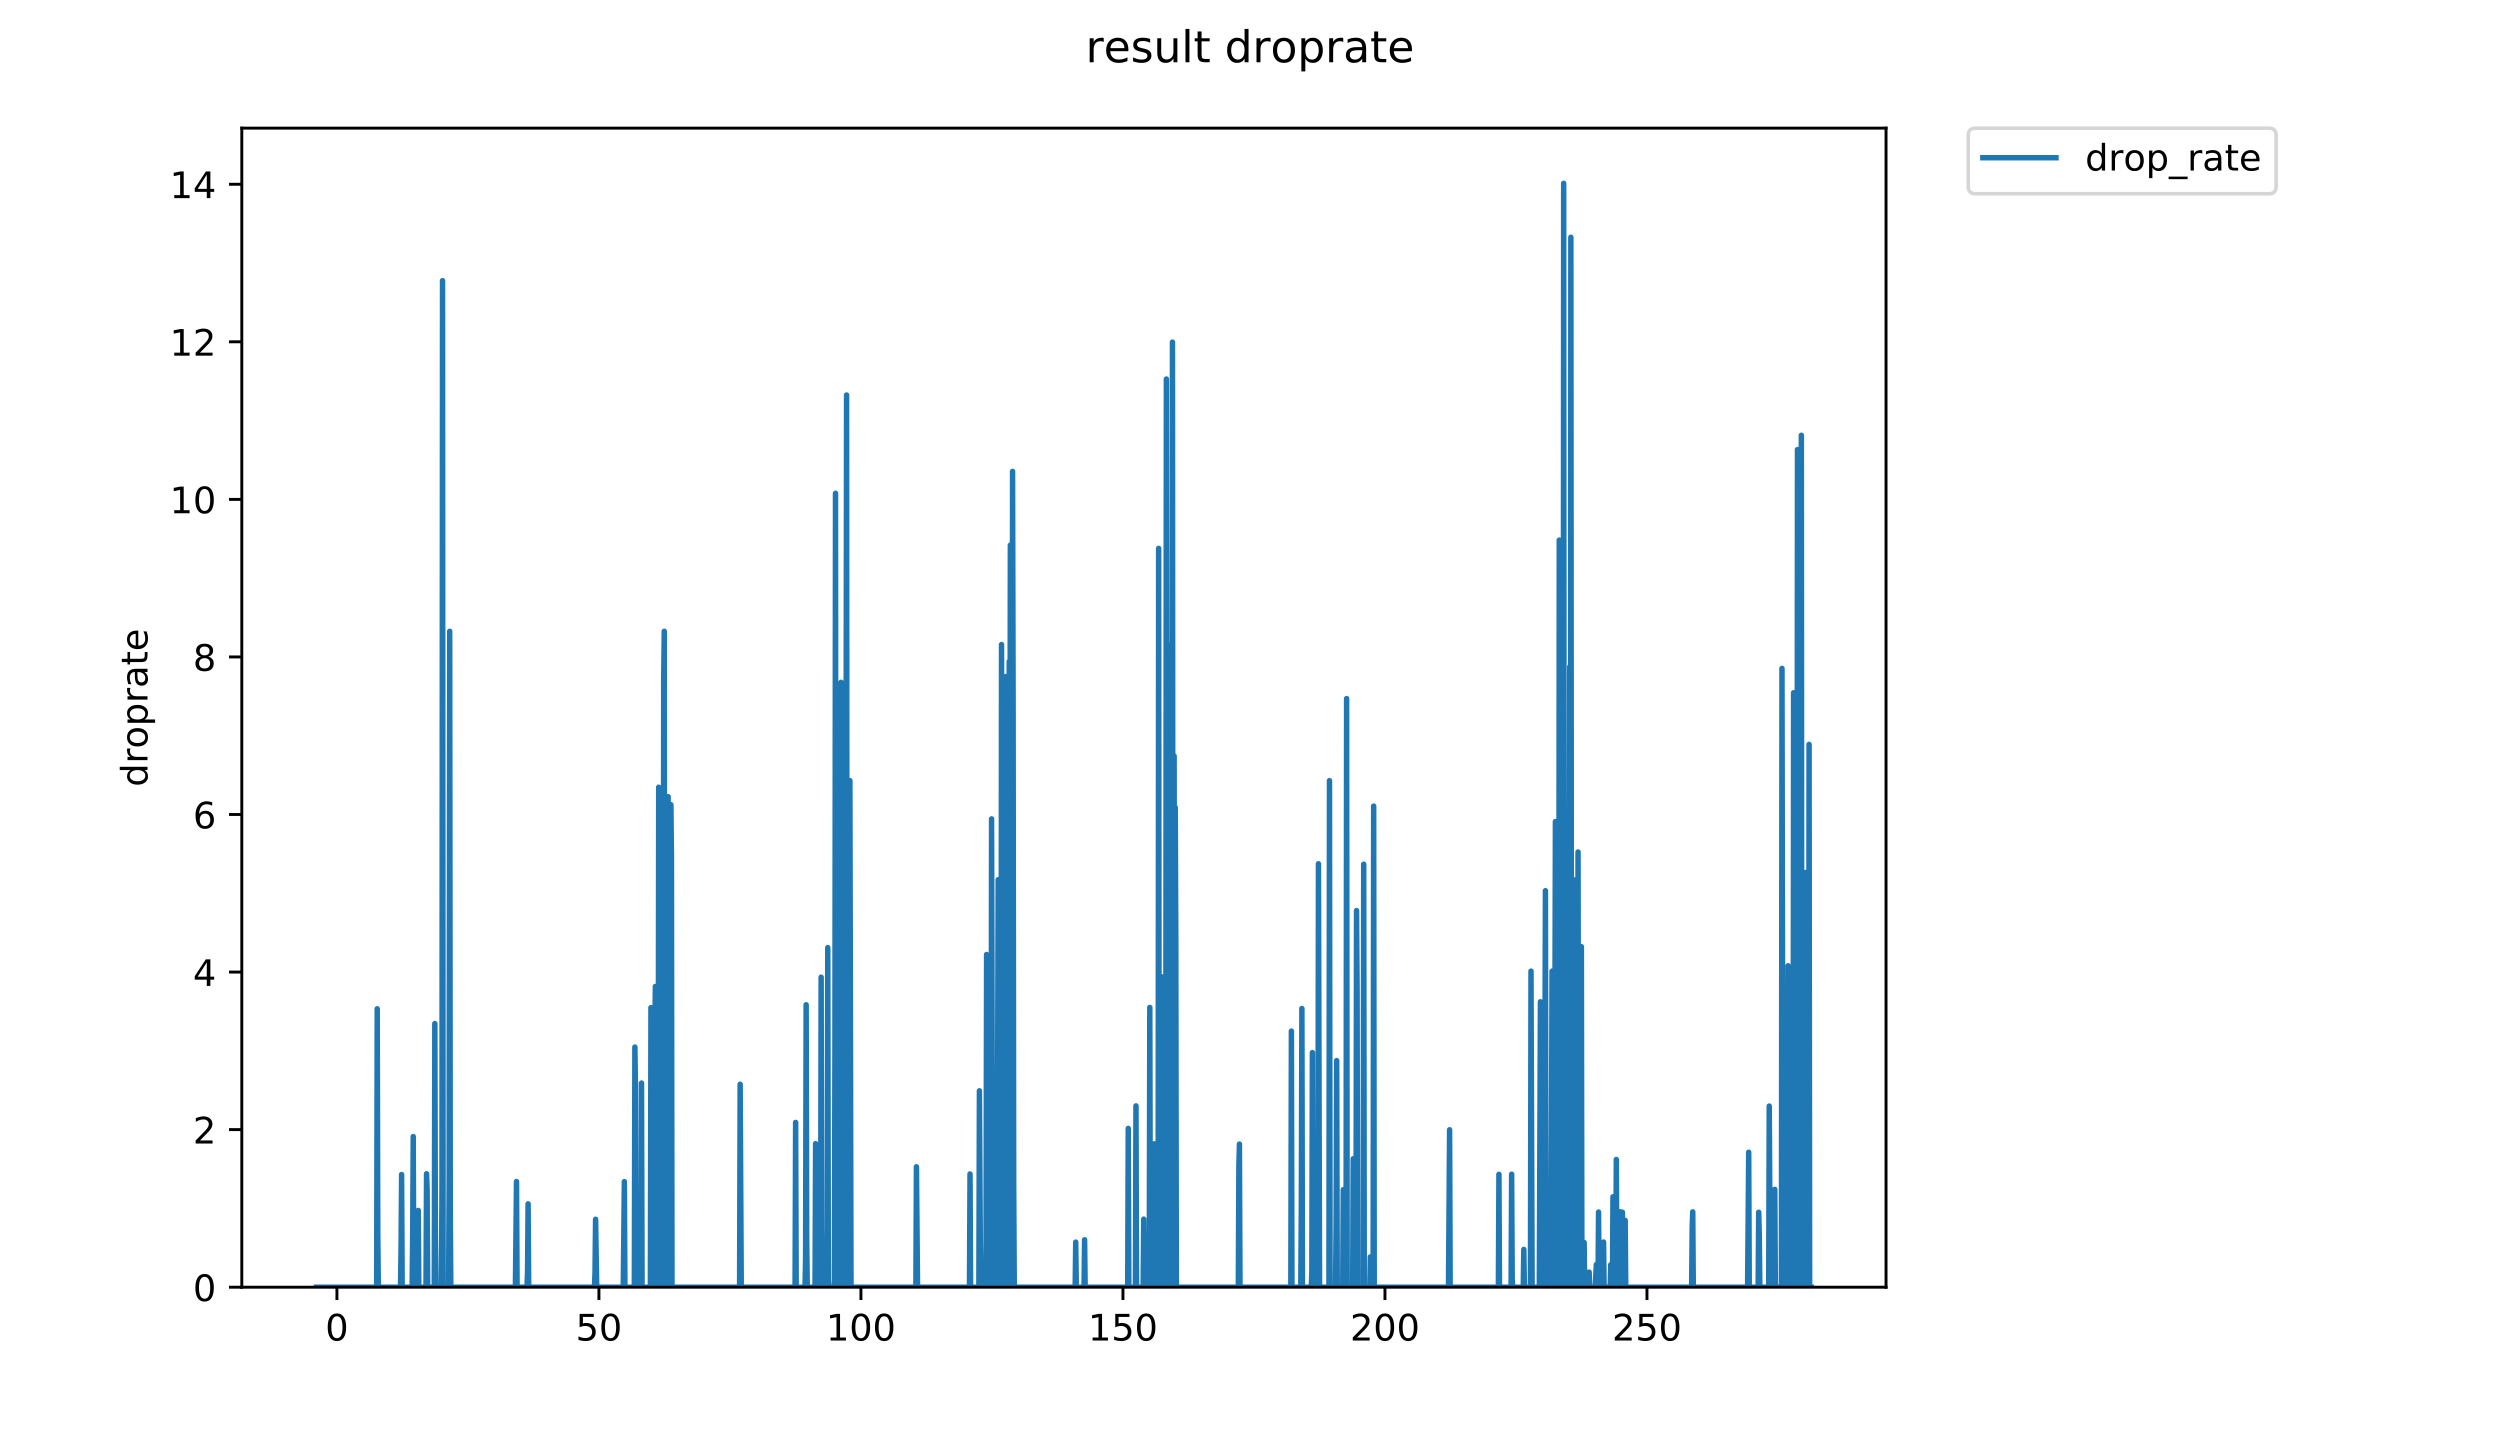<?xml version="1.0" encoding="utf-8" standalone="no"?>
<!DOCTYPE svg PUBLIC "-//W3C//DTD SVG 1.1//EN"
  "http://www.w3.org/Graphics/SVG/1.1/DTD/svg11.dtd">
<!-- Created with matplotlib (https://matplotlib.org/) -->
<svg height="396pt" version="1.1" viewBox="0 0 684 396" width="684pt" xmlns="http://www.w3.org/2000/svg" xmlns:xlink="http://www.w3.org/1999/xlink">
 <defs>
  <style type="text/css">
*{stroke-linecap:butt;stroke-linejoin:round;}
  </style>
 </defs>
 <g id="figure_1">
  <g id="patch_1">
   <path d="M 0 396 
L 684 396 
L 684 0 
L 0 0 
z
" style="fill:#ffffff;"/>
  </g>
  <g id="axes_1">
   <g id="patch_2">
    <path d="M 66.159 352.174 
L 516.019 352.174 
L 516.019 35.062 
L 66.159 35.062 
z
" style="fill:#ffffff;"/>
   </g>
   <g id="matplotlib.axis_1">
    <g id="xtick_1">
     <g id="line2d_1">
      <defs>
       <path d="M 0 0 
L 0 3.5 
" id="m93f6bea010" style="stroke:#000000;stroke-width:0.8;"/>
      </defs>
      <g>
       <use style="stroke:#000000;stroke-width:0.8;" x="92.181" xlink:href="#m93f6bea010" y="352.174"/>
      </g>
     </g>
     <g id="text_1">
      <!-- 0 -->
      <defs>
       <path d="M 31.781 66.406 
Q 24.172 66.406 20.328 58.906 
Q 16.5 51.422 16.5 36.375 
Q 16.5 21.391 20.328 13.891 
Q 24.172 6.391 31.781 6.391 
Q 39.453 6.391 43.281 13.891 
Q 47.125 21.391 47.125 36.375 
Q 47.125 51.422 43.281 58.906 
Q 39.453 66.406 31.781 66.406 
z
M 31.781 74.219 
Q 44.047 74.219 50.516 64.516 
Q 56.984 54.828 56.984 36.375 
Q 56.984 17.969 50.516 8.266 
Q 44.047 -1.422 31.781 -1.422 
Q 19.531 -1.422 13.062 8.266 
Q 6.594 17.969 6.594 36.375 
Q 6.594 54.828 13.062 64.516 
Q 19.531 74.219 31.781 74.219 
z
" id="DejaVuSans-48"/>
      </defs>
      <g transform="translate(89 366.773)scale(0.1 -0.1)">
       <use xlink:href="#DejaVuSans-48"/>
      </g>
     </g>
    </g>
    <g id="xtick_2">
     <g id="line2d_2">
      <g>
       <use style="stroke:#000000;stroke-width:0.8;" x="163.867" xlink:href="#m93f6bea010" y="352.174"/>
      </g>
     </g>
     <g id="text_2">
      <!-- 50 -->
      <defs>
       <path d="M 10.797 72.906 
L 49.516 72.906 
L 49.516 64.594 
L 19.828 64.594 
L 19.828 46.734 
Q 21.969 47.469 24.109 47.828 
Q 26.266 48.188 28.422 48.188 
Q 40.625 48.188 47.75 41.5 
Q 54.891 34.812 54.891 23.391 
Q 54.891 11.625 47.562 5.094 
Q 40.234 -1.422 26.906 -1.422 
Q 22.312 -1.422 17.547 -0.641 
Q 12.797 0.141 7.719 1.703 
L 7.719 11.625 
Q 12.109 9.234 16.797 8.062 
Q 21.484 6.891 26.703 6.891 
Q 35.156 6.891 40.078 11.328 
Q 45.016 15.766 45.016 23.391 
Q 45.016 31 40.078 35.438 
Q 35.156 39.891 26.703 39.891 
Q 22.75 39.891 18.812 39.016 
Q 14.891 38.141 10.797 36.281 
z
" id="DejaVuSans-53"/>
      </defs>
      <g transform="translate(157.504 366.773)scale(0.1 -0.1)">
       <use xlink:href="#DejaVuSans-53"/>
       <use x="63.623" xlink:href="#DejaVuSans-48"/>
      </g>
     </g>
    </g>
    <g id="xtick_3">
     <g id="line2d_3">
      <g>
       <use style="stroke:#000000;stroke-width:0.8;" x="235.553" xlink:href="#m93f6bea010" y="352.174"/>
      </g>
     </g>
     <g id="text_3">
      <!-- 100 -->
      <defs>
       <path d="M 12.406 8.297 
L 28.516 8.297 
L 28.516 63.922 
L 10.984 60.406 
L 10.984 69.391 
L 28.422 72.906 
L 38.281 72.906 
L 38.281 8.297 
L 54.391 8.297 
L 54.391 0 
L 12.406 0 
z
" id="DejaVuSans-49"/>
      </defs>
      <g transform="translate(226.009 366.773)scale(0.1 -0.1)">
       <use xlink:href="#DejaVuSans-49"/>
       <use x="63.623" xlink:href="#DejaVuSans-48"/>
       <use x="127.246" xlink:href="#DejaVuSans-48"/>
      </g>
     </g>
    </g>
    <g id="xtick_4">
     <g id="line2d_4">
      <g>
       <use style="stroke:#000000;stroke-width:0.8;" x="307.239" xlink:href="#m93f6bea010" y="352.174"/>
      </g>
     </g>
     <g id="text_4">
      <!-- 150 -->
      <g transform="translate(297.695 366.773)scale(0.1 -0.1)">
       <use xlink:href="#DejaVuSans-49"/>
       <use x="63.623" xlink:href="#DejaVuSans-53"/>
       <use x="127.246" xlink:href="#DejaVuSans-48"/>
      </g>
     </g>
    </g>
    <g id="xtick_5">
     <g id="line2d_5">
      <g>
       <use style="stroke:#000000;stroke-width:0.8;" x="378.925" xlink:href="#m93f6bea010" y="352.174"/>
      </g>
     </g>
     <g id="text_5">
      <!-- 200 -->
      <defs>
       <path d="M 19.188 8.297 
L 53.609 8.297 
L 53.609 0 
L 7.328 0 
L 7.328 8.297 
Q 12.938 14.109 22.625 23.891 
Q 32.328 33.688 34.812 36.531 
Q 39.547 41.844 41.422 45.531 
Q 43.312 49.219 43.312 52.781 
Q 43.312 58.594 39.234 62.25 
Q 35.156 65.922 28.609 65.922 
Q 23.969 65.922 18.812 64.312 
Q 13.672 62.703 7.812 59.422 
L 7.812 69.391 
Q 13.766 71.781 18.938 73 
Q 24.125 74.219 28.422 74.219 
Q 39.75 74.219 46.484 68.547 
Q 53.219 62.891 53.219 53.422 
Q 53.219 48.922 51.531 44.891 
Q 49.859 40.875 45.406 35.406 
Q 44.188 33.984 37.641 27.219 
Q 31.109 20.453 19.188 8.297 
z
" id="DejaVuSans-50"/>
      </defs>
      <g transform="translate(369.382 366.773)scale(0.1 -0.1)">
       <use xlink:href="#DejaVuSans-50"/>
       <use x="63.623" xlink:href="#DejaVuSans-48"/>
       <use x="127.246" xlink:href="#DejaVuSans-48"/>
      </g>
     </g>
    </g>
    <g id="xtick_6">
     <g id="line2d_6">
      <g>
       <use style="stroke:#000000;stroke-width:0.8;" x="450.611" xlink:href="#m93f6bea010" y="352.174"/>
      </g>
     </g>
     <g id="text_6">
      <!-- 250 -->
      <g transform="translate(441.068 366.773)scale(0.1 -0.1)">
       <use xlink:href="#DejaVuSans-50"/>
       <use x="63.623" xlink:href="#DejaVuSans-53"/>
       <use x="127.246" xlink:href="#DejaVuSans-48"/>
      </g>
     </g>
    </g>
   </g>
   <g id="matplotlib.axis_2">
    <g id="ytick_1">
     <g id="line2d_7">
      <defs>
       <path d="M 0 0 
L -3.5 0 
" id="m74e1603113" style="stroke:#000000;stroke-width:0.8;"/>
      </defs>
      <g>
       <use style="stroke:#000000;stroke-width:0.8;" x="66.159" xlink:href="#m74e1603113" y="352.174"/>
      </g>
     </g>
     <g id="text_7">
      <!-- 0 -->
      <g transform="translate(52.796 355.973)scale(0.1 -0.1)">
       <use xlink:href="#DejaVuSans-48"/>
      </g>
     </g>
    </g>
    <g id="ytick_2">
     <g id="line2d_8">
      <g>
       <use style="stroke:#000000;stroke-width:0.8;" x="66.159" xlink:href="#m74e1603113" y="309.065"/>
      </g>
     </g>
     <g id="text_8">
      <!-- 2 -->
      <g transform="translate(52.796 312.864)scale(0.1 -0.1)">
       <use xlink:href="#DejaVuSans-50"/>
      </g>
     </g>
    </g>
    <g id="ytick_3">
     <g id="line2d_9">
      <g>
       <use style="stroke:#000000;stroke-width:0.8;" x="66.159" xlink:href="#m74e1603113" y="265.956"/>
      </g>
     </g>
     <g id="text_9">
      <!-- 4 -->
      <defs>
       <path d="M 37.797 64.312 
L 12.891 25.391 
L 37.797 25.391 
z
M 35.203 72.906 
L 47.609 72.906 
L 47.609 25.391 
L 58.016 25.391 
L 58.016 17.188 
L 47.609 17.188 
L 47.609 0 
L 37.797 0 
L 37.797 17.188 
L 4.891 17.188 
L 4.891 26.703 
z
" id="DejaVuSans-52"/>
      </defs>
      <g transform="translate(52.796 269.755)scale(0.1 -0.1)">
       <use xlink:href="#DejaVuSans-52"/>
      </g>
     </g>
    </g>
    <g id="ytick_4">
     <g id="line2d_10">
      <g>
       <use style="stroke:#000000;stroke-width:0.8;" x="66.159" xlink:href="#m74e1603113" y="222.847"/>
      </g>
     </g>
     <g id="text_10">
      <!-- 6 -->
      <defs>
       <path d="M 33.016 40.375 
Q 26.375 40.375 22.484 35.828 
Q 18.609 31.297 18.609 23.391 
Q 18.609 15.531 22.484 10.953 
Q 26.375 6.391 33.016 6.391 
Q 39.656 6.391 43.531 10.953 
Q 47.406 15.531 47.406 23.391 
Q 47.406 31.297 43.531 35.828 
Q 39.656 40.375 33.016 40.375 
z
M 52.594 71.297 
L 52.594 62.312 
Q 48.875 64.062 45.094 64.984 
Q 41.312 65.922 37.594 65.922 
Q 27.828 65.922 22.672 59.328 
Q 17.531 52.734 16.797 39.406 
Q 19.672 43.656 24.016 45.922 
Q 28.375 48.188 33.594 48.188 
Q 44.578 48.188 50.953 41.516 
Q 57.328 34.859 57.328 23.391 
Q 57.328 12.156 50.688 5.359 
Q 44.047 -1.422 33.016 -1.422 
Q 20.359 -1.422 13.672 8.266 
Q 6.984 17.969 6.984 36.375 
Q 6.984 53.656 15.188 63.938 
Q 23.391 74.219 37.203 74.219 
Q 40.922 74.219 44.703 73.484 
Q 48.484 72.75 52.594 71.297 
z
" id="DejaVuSans-54"/>
      </defs>
      <g transform="translate(52.796 226.646)scale(0.1 -0.1)">
       <use xlink:href="#DejaVuSans-54"/>
      </g>
     </g>
    </g>
    <g id="ytick_5">
     <g id="line2d_11">
      <g>
       <use style="stroke:#000000;stroke-width:0.8;" x="66.159" xlink:href="#m74e1603113" y="179.738"/>
      </g>
     </g>
     <g id="text_11">
      <!-- 8 -->
      <defs>
       <path d="M 31.781 34.625 
Q 24.75 34.625 20.719 30.859 
Q 16.703 27.094 16.703 20.516 
Q 16.703 13.922 20.719 10.156 
Q 24.75 6.391 31.781 6.391 
Q 38.812 6.391 42.859 10.172 
Q 46.922 13.969 46.922 20.516 
Q 46.922 27.094 42.891 30.859 
Q 38.875 34.625 31.781 34.625 
z
M 21.922 38.812 
Q 15.578 40.375 12.031 44.719 
Q 8.5 49.078 8.5 55.328 
Q 8.5 64.062 14.719 69.141 
Q 20.953 74.219 31.781 74.219 
Q 42.672 74.219 48.875 69.141 
Q 55.078 64.062 55.078 55.328 
Q 55.078 49.078 51.531 44.719 
Q 48 40.375 41.703 38.812 
Q 48.828 37.156 52.797 32.312 
Q 56.781 27.484 56.781 20.516 
Q 56.781 9.906 50.312 4.234 
Q 43.844 -1.422 31.781 -1.422 
Q 19.734 -1.422 13.25 4.234 
Q 6.781 9.906 6.781 20.516 
Q 6.781 27.484 10.781 32.312 
Q 14.797 37.156 21.922 38.812 
z
M 18.312 54.391 
Q 18.312 48.734 21.844 45.562 
Q 25.391 42.391 31.781 42.391 
Q 38.141 42.391 41.719 45.562 
Q 45.312 48.734 45.312 54.391 
Q 45.312 60.062 41.719 63.234 
Q 38.141 66.406 31.781 66.406 
Q 25.391 66.406 21.844 63.234 
Q 18.312 60.062 18.312 54.391 
z
" id="DejaVuSans-56"/>
      </defs>
      <g transform="translate(52.796 183.537)scale(0.1 -0.1)">
       <use xlink:href="#DejaVuSans-56"/>
      </g>
     </g>
    </g>
    <g id="ytick_6">
     <g id="line2d_12">
      <g>
       <use style="stroke:#000000;stroke-width:0.8;" x="66.159" xlink:href="#m74e1603113" y="136.629"/>
      </g>
     </g>
     <g id="text_12">
      <!-- 10 -->
      <g transform="translate(46.434 140.428)scale(0.1 -0.1)">
       <use xlink:href="#DejaVuSans-49"/>
       <use x="63.623" xlink:href="#DejaVuSans-48"/>
      </g>
     </g>
    </g>
    <g id="ytick_7">
     <g id="line2d_13">
      <g>
       <use style="stroke:#000000;stroke-width:0.8;" x="66.159" xlink:href="#m74e1603113" y="93.52"/>
      </g>
     </g>
     <g id="text_13">
      <!-- 12 -->
      <g transform="translate(46.434 97.319)scale(0.1 -0.1)">
       <use xlink:href="#DejaVuSans-49"/>
       <use x="63.623" xlink:href="#DejaVuSans-50"/>
      </g>
     </g>
    </g>
    <g id="ytick_8">
     <g id="line2d_14">
      <g>
       <use style="stroke:#000000;stroke-width:0.8;" x="66.159" xlink:href="#m74e1603113" y="50.411"/>
      </g>
     </g>
     <g id="text_14">
      <!-- 14 -->
      <g transform="translate(46.434 54.211)scale(0.1 -0.1)">
       <use xlink:href="#DejaVuSans-49"/>
       <use x="63.623" xlink:href="#DejaVuSans-52"/>
      </g>
     </g>
    </g>
    <g id="text_15">
     <!-- droprate -->
     <defs>
      <path d="M 45.406 46.391 
L 45.406 75.984 
L 54.391 75.984 
L 54.391 0 
L 45.406 0 
L 45.406 8.203 
Q 42.578 3.328 38.25 0.953 
Q 33.938 -1.422 27.875 -1.422 
Q 17.969 -1.422 11.734 6.484 
Q 5.516 14.406 5.516 27.297 
Q 5.516 40.188 11.734 48.094 
Q 17.969 56 27.875 56 
Q 33.938 56 38.25 53.625 
Q 42.578 51.266 45.406 46.391 
z
M 14.797 27.297 
Q 14.797 17.391 18.875 11.75 
Q 22.953 6.109 30.078 6.109 
Q 37.203 6.109 41.297 11.75 
Q 45.406 17.391 45.406 27.297 
Q 45.406 37.203 41.297 42.844 
Q 37.203 48.484 30.078 48.484 
Q 22.953 48.484 18.875 42.844 
Q 14.797 37.203 14.797 27.297 
z
" id="DejaVuSans-100"/>
      <path d="M 41.109 46.297 
Q 39.594 47.172 37.812 47.578 
Q 36.031 48 33.891 48 
Q 26.266 48 22.188 43.047 
Q 18.109 38.094 18.109 28.812 
L 18.109 0 
L 9.078 0 
L 9.078 54.688 
L 18.109 54.688 
L 18.109 46.188 
Q 20.953 51.172 25.484 53.578 
Q 30.031 56 36.531 56 
Q 37.453 56 38.578 55.875 
Q 39.703 55.766 41.062 55.516 
z
" id="DejaVuSans-114"/>
      <path d="M 30.609 48.391 
Q 23.391 48.391 19.188 42.75 
Q 14.984 37.109 14.984 27.297 
Q 14.984 17.484 19.156 11.844 
Q 23.344 6.203 30.609 6.203 
Q 37.797 6.203 41.984 11.859 
Q 46.188 17.531 46.188 27.297 
Q 46.188 37.016 41.984 42.703 
Q 37.797 48.391 30.609 48.391 
z
M 30.609 56 
Q 42.328 56 49.016 48.375 
Q 55.719 40.766 55.719 27.297 
Q 55.719 13.875 49.016 6.219 
Q 42.328 -1.422 30.609 -1.422 
Q 18.844 -1.422 12.172 6.219 
Q 5.516 13.875 5.516 27.297 
Q 5.516 40.766 12.172 48.375 
Q 18.844 56 30.609 56 
z
" id="DejaVuSans-111"/>
      <path d="M 18.109 8.203 
L 18.109 -20.797 
L 9.078 -20.797 
L 9.078 54.688 
L 18.109 54.688 
L 18.109 46.391 
Q 20.953 51.266 25.266 53.625 
Q 29.594 56 35.594 56 
Q 45.562 56 51.781 48.094 
Q 58.016 40.188 58.016 27.297 
Q 58.016 14.406 51.781 6.484 
Q 45.562 -1.422 35.594 -1.422 
Q 29.594 -1.422 25.266 0.953 
Q 20.953 3.328 18.109 8.203 
z
M 48.688 27.297 
Q 48.688 37.203 44.609 42.844 
Q 40.531 48.484 33.406 48.484 
Q 26.266 48.484 22.188 42.844 
Q 18.109 37.203 18.109 27.297 
Q 18.109 17.391 22.188 11.75 
Q 26.266 6.109 33.406 6.109 
Q 40.531 6.109 44.609 11.75 
Q 48.688 17.391 48.688 27.297 
z
" id="DejaVuSans-112"/>
      <path d="M 34.281 27.484 
Q 23.391 27.484 19.188 25 
Q 14.984 22.516 14.984 16.5 
Q 14.984 11.719 18.141 8.906 
Q 21.297 6.109 26.703 6.109 
Q 34.188 6.109 38.703 11.406 
Q 43.219 16.703 43.219 25.484 
L 43.219 27.484 
z
M 52.203 31.203 
L 52.203 0 
L 43.219 0 
L 43.219 8.297 
Q 40.141 3.328 35.547 0.953 
Q 30.953 -1.422 24.312 -1.422 
Q 15.922 -1.422 10.953 3.297 
Q 6 8.016 6 15.922 
Q 6 25.141 12.172 29.828 
Q 18.359 34.516 30.609 34.516 
L 43.219 34.516 
L 43.219 35.406 
Q 43.219 41.609 39.141 45 
Q 35.062 48.391 27.688 48.391 
Q 23 48.391 18.547 47.266 
Q 14.109 46.141 10.016 43.891 
L 10.016 52.203 
Q 14.938 54.109 19.578 55.047 
Q 24.219 56 28.609 56 
Q 40.484 56 46.344 49.844 
Q 52.203 43.703 52.203 31.203 
z
" id="DejaVuSans-97"/>
      <path d="M 18.312 70.219 
L 18.312 54.688 
L 36.812 54.688 
L 36.812 47.703 
L 18.312 47.703 
L 18.312 18.016 
Q 18.312 11.328 20.141 9.422 
Q 21.969 7.516 27.594 7.516 
L 36.812 7.516 
L 36.812 0 
L 27.594 0 
Q 17.188 0 13.234 3.875 
Q 9.281 7.766 9.281 18.016 
L 9.281 47.703 
L 2.688 47.703 
L 2.688 54.688 
L 9.281 54.688 
L 9.281 70.219 
z
" id="DejaVuSans-116"/>
      <path d="M 56.203 29.594 
L 56.203 25.203 
L 14.891 25.203 
Q 15.484 15.922 20.484 11.062 
Q 25.484 6.203 34.422 6.203 
Q 39.594 6.203 44.453 7.469 
Q 49.312 8.734 54.109 11.281 
L 54.109 2.781 
Q 49.266 0.734 44.188 -0.344 
Q 39.109 -1.422 33.891 -1.422 
Q 20.797 -1.422 13.156 6.188 
Q 5.516 13.812 5.516 26.812 
Q 5.516 40.234 12.766 48.109 
Q 20.016 56 32.328 56 
Q 43.359 56 49.781 48.891 
Q 56.203 41.797 56.203 29.594 
z
M 47.219 32.234 
Q 47.125 39.594 43.094 43.984 
Q 39.062 48.391 32.422 48.391 
Q 24.906 48.391 20.391 44.141 
Q 15.875 39.891 15.188 32.172 
z
" id="DejaVuSans-101"/>
     </defs>
     <g transform="translate(40.354 215.236)rotate(-90)scale(0.1 -0.1)">
      <use xlink:href="#DejaVuSans-100"/>
      <use x="63.477" xlink:href="#DejaVuSans-114"/>
      <use x="104.559" xlink:href="#DejaVuSans-111"/>
      <use x="165.74" xlink:href="#DejaVuSans-112"/>
      <use x="229.217" xlink:href="#DejaVuSans-114"/>
      <use x="270.33" xlink:href="#DejaVuSans-97"/>
      <use x="331.609" xlink:href="#DejaVuSans-116"/>
      <use x="370.818" xlink:href="#DejaVuSans-101"/>
     </g>
    </g>
   </g>
   <g id="line2d_15">
    <path clip-path="url(#p1e827d937b)" d="M 86.607 352.174 
L 103.056 352.174 
L 103.208 276.003 
L 103.359 337.791 
L 103.51 352.174 
L 109.577 352.174 
L 109.729 341.92 
L 109.88 321.353 
L 110.032 352.174 
L 112.759 352.174 
L 112.911 337.736 
L 113.062 310.961 
L 113.214 352.174 
L 114.271 352.174 
L 114.433 331.186 
L 114.584 352.174 
L 116.553 352.174 
L 116.704 321.146 
L 116.855 325.411 
L 117.007 352.174 
L 118.817 352.174 
L 118.968 280.051 
L 119.119 337.694 
L 119.27 352.174 
L 120.776 352.174 
L 120.927 325.205 
L 121.077 76.79 
L 121.228 352.174 
L 122.738 352.174 
L 122.889 323.186 
L 123.04 172.725 
L 123.191 331.508 
L 123.342 352.174 
L 141.014 352.174 
L 141.316 323.27 
L 141.467 352.174 
L 144.188 352.174 
L 144.339 348.041 
L 144.489 329.376 
L 144.642 352.174 
L 162.648 352.174 
L 162.8 348.069 
L 162.951 333.593 
L 163.255 352.174 
L 170.522 352.174 
L 170.824 323.297 
L 170.975 352.174 
L 173.552 352.174 
L 173.703 286.484 
L 173.856 296.748 
L 174.007 352.174 
L 175.368 352.174 
L 175.519 296.323 
L 175.67 352.174 
L 177.941 352.174 
L 178.096 275.697 
L 178.399 352.174 
L 179.006 352.174 
L 179.158 282.179 
L 179.309 269.905 
L 179.462 352.174 
L 179.917 352.174 
L 180.069 329.572 
L 180.22 215.386 
L 180.526 352.174 
L 180.678 260.148 
L 180.83 348.057 
L 180.982 352.174 
L 181.436 352.174 
L 181.588 186.055 
L 181.739 172.725 
L 181.891 352.174 
L 182.497 352.174 
L 182.799 217.975 
L 182.95 352.174 
L 183.404 352.174 
L 183.555 220.166 
L 183.706 234.379 
L 183.857 352.174 
L 202.354 352.174 
L 202.506 296.643 
L 202.809 352.174 
L 217.531 352.174 
L 217.683 307.098 
L 217.835 352.174 
L 220.257 352.174 
L 220.409 343.955 
L 220.563 274.903 
L 220.715 339.904 
L 220.869 352.174 
L 222.997 352.174 
L 223.148 312.909 
L 223.299 315.047 
L 223.451 352.174 
L 224.513 352.174 
L 224.663 267.363 
L 224.816 352.174 
L 226.176 352.174 
L 226.327 335.689 
L 226.478 259.267 
L 226.629 350.112 
L 226.78 352.174 
L 228.292 352.174 
L 228.443 283.977 
L 228.594 134.974 
L 228.745 352.174 
L 229.807 352.174 
L 229.958 337.694 
L 230.109 186.689 
L 230.41 352.174 
L 230.564 262.534 
L 230.716 250.02 
L 230.867 352.174 
L 231.32 352.174 
L 231.622 108.083 
L 231.773 352.174 
L 232.377 352.174 
L 232.528 213.58 
L 232.835 352.174 
L 250.584 352.174 
L 250.735 319.235 
L 251.038 352.174 
L 265.249 352.174 
L 265.4 321.205 
L 265.551 352.174 
L 267.818 352.174 
L 267.969 298.443 
L 268.271 352.174 
L 269.632 352.174 
L 269.783 339.763 
L 269.934 261.157 
L 270.085 337.694 
L 270.235 352.174 
L 271.142 352.174 
L 271.293 224.046 
L 271.595 352.174 
L 272.802 352.174 
L 273.104 240.685 
L 273.255 352.174 
L 273.864 352.174 
L 274.015 176.346 
L 274.317 352.174 
L 274.468 352.174 
L 274.619 248.845 
L 274.771 352.174 
L 274.922 352.174 
L 275.073 335.736 
L 275.225 185.101 
L 275.527 352.174 
L 275.677 284.042 
L 275.829 352.174 
L 276.131 180.976 
L 276.282 261.505 
L 276.434 149.139 
L 276.585 172.381 
L 276.736 166.36 
L 276.887 352.174 
L 277.038 128.983 
L 277.189 193.047 
L 277.343 323.625 
L 277.502 352.174 
L 294.168 352.174 
L 294.319 339.846 
L 294.471 352.174 
L 296.593 352.174 
L 296.745 339.203 
L 296.896 352.174 
L 308.538 352.174 
L 308.689 308.734 
L 308.84 352.174 
L 310.651 352.174 
L 310.802 302.576 
L 310.954 352.174 
L 312.77 352.174 
L 312.921 333.557 
L 313.072 352.174 
L 314.284 352.174 
L 314.435 350.115 
L 314.586 275.637 
L 314.737 352.174 
L 315.644 352.174 
L 315.795 312.947 
L 315.946 352.174 
L 316.854 352.174 
L 317.005 150.036 
L 317.156 352.174 
L 317.611 352.174 
L 317.762 283.911 
L 317.912 267.281 
L 318.064 352.174 
L 318.215 352.174 
L 318.366 339.81 
L 318.517 352.174 
L 318.668 348.033 
L 318.819 352.174 
L 318.969 302.481 
L 319.12 103.707 
L 319.272 331.666 
L 319.423 352.174 
L 319.576 325.589 
L 319.727 352.174 
L 319.879 352.174 
L 320.03 176.514 
L 320.181 352.174 
L 320.483 352.174 
L 320.634 298.494 
L 320.785 93.603 
L 320.938 346.051 
L 321.09 352.174 
L 321.242 206.84 
L 321.394 352.174 
L 321.546 220.919 
L 321.697 257.02 
L 321.848 352.174 
L 338.804 352.174 
L 338.956 319.109 
L 339.107 313.022 
L 339.258 352.174 
L 353.172 352.174 
L 353.324 282.112 
L 353.475 352.174 
L 355.894 352.174 
L 356.046 329.572 
L 356.197 275.93 
L 356.348 352.174 
L 358.768 352.174 
L 358.919 348.033 
L 359.07 287.987 
L 359.22 352.174 
L 360.426 352.174 
L 360.577 343.9 
L 360.728 236.334 
L 361.03 352.174 
L 363.597 352.174 
L 363.748 213.58 
L 363.899 352.174 
L 365.408 352.174 
L 365.56 335.72 
L 365.711 290.177 
L 365.862 352.174 
L 367.371 352.174 
L 367.523 325.488 
L 367.674 352.174 
L 368.279 352.174 
L 368.43 191.135 
L 368.581 352.174 
L 370.09 352.174 
L 370.24 317.042 
L 370.391 352.174 
L 370.996 352.174 
L 371.147 249.141 
L 371.298 271.577 
L 371.449 352.174 
L 372.96 352.174 
L 373.111 236.445 
L 373.263 352.174 
L 374.778 352.174 
L 374.929 343.9 
L 375.08 352.174 
L 375.684 352.174 
L 375.836 220.544 
L 375.988 352.174 
L 396.307 352.174 
L 396.611 309.106 
L 396.763 352.174 
L 409.956 352.174 
L 410.108 321.294 
L 410.259 352.174 
L 413.435 352.174 
L 413.586 321.264 
L 413.739 350.125 
L 413.891 352.174 
L 416.763 352.174 
L 416.914 341.841 
L 417.066 352.174 
L 418.731 352.174 
L 418.882 265.709 
L 419.186 352.174 
L 421.155 352.174 
L 421.458 274.093 
L 421.609 352.174 
L 422.52 352.174 
L 422.829 243.699 
L 422.981 352.174 
L 424.345 352.174 
L 424.648 265.709 
L 424.8 352.174 
L 425.254 352.174 
L 425.558 224.779 
L 425.709 352.174 
L 425.859 352.174 
L 426.011 323.352 
L 426.161 352.174 
L 426.312 352.174 
L 426.463 337.694 
L 426.614 147.778 
L 426.916 352.174 
L 427.067 199.247 
L 427.218 352.174 
L 427.369 170.14 
L 427.67 331.508 
L 427.821 50.163 
L 427.972 352.174 
L 428.427 352.174 
L 428.578 240.792 
L 428.729 221.979 
L 428.881 348.08 
L 429.032 252.883 
L 429.182 352.174 
L 429.484 182.389 
L 429.636 343.971 
L 429.787 64.919 
L 429.938 284.172 
L 430.089 300.46 
L 430.24 352.174 
L 430.995 352.174 
L 431.146 240.685 
L 431.45 352.174 
L 431.601 352.174 
L 431.753 233.111 
L 431.905 331.587 
L 432.056 352.174 
L 432.358 352.174 
L 432.66 258.999 
L 432.811 352.174 
L 433.115 352.174 
L 433.267 350.121 
L 433.42 339.95 
L 433.571 352.174 
L 434.636 352.174 
L 434.787 348.061 
L 434.939 352.174 
L 436.455 352.174 
L 436.758 345.98 
L 436.91 352.174 
L 437.213 352.174 
L 437.365 331.627 
L 437.516 352.174 
L 438.428 352.174 
L 438.58 348.072 
L 438.732 339.822 
L 438.883 352.174 
L 440.55 352.174 
L 440.702 346.033 
L 440.854 352.174 
L 441.159 352.174 
L 441.31 327.446 
L 441.461 352.174 
L 442.069 352.174 
L 442.221 317.243 
L 442.372 352.174 
L 443.13 352.174 
L 443.281 331.528 
L 443.433 352.174 
L 443.737 352.174 
L 443.889 331.666 
L 444.041 352.174 
L 444.496 352.174 
L 444.651 333.89 
L 444.802 352.174 
L 462.832 352.174 
L 462.984 335.752 
L 463.135 331.568 
L 463.286 352.174 
L 478.141 352.174 
L 478.445 315.259 
L 478.598 352.174 
L 481.03 352.174 
L 481.182 331.666 
L 481.334 337.791 
L 481.486 352.174 
L 483.913 352.174 
L 484.064 302.624 
L 484.368 352.174 
L 485.43 352.174 
L 485.581 325.411 
L 485.733 352.174 
L 487.398 352.174 
L 487.549 182.876 
L 487.851 352.174 
L 489.064 352.174 
L 489.216 264.238 
L 489.67 352.174 
L 489.821 315.011 
L 489.973 352.174 
L 490.578 352.174 
L 490.729 189.538 
L 491.031 352.174 
L 491.637 352.174 
L 491.788 123.003 
L 491.94 323.325 
L 492.091 352.174 
L 492.695 352.174 
L 492.846 119.097 
L 492.998 352.174 
L 493.756 352.174 
L 493.907 238.729 
L 494.058 352.174 
L 494.815 352.174 
L 494.966 203.665 
L 495.118 352.174 
L 495.571 352.174 
L 495.571 352.174 
" style="fill:none;stroke:#1f77b4;stroke-linecap:square;stroke-width:1.5;"/>
   </g>
   <g id="patch_3">
    <path d="M 66.159 352.174 
L 66.159 35.062 
" style="fill:none;stroke:#000000;stroke-linecap:square;stroke-linejoin:miter;stroke-width:0.8;"/>
   </g>
   <g id="patch_4">
    <path d="M 516.019 352.174 
L 516.019 35.062 
" style="fill:none;stroke:#000000;stroke-linecap:square;stroke-linejoin:miter;stroke-width:0.8;"/>
   </g>
   <g id="patch_5">
    <path d="M 66.159 352.174 
L 516.019 352.174 
" style="fill:none;stroke:#000000;stroke-linecap:square;stroke-linejoin:miter;stroke-width:0.8;"/>
   </g>
   <g id="patch_6">
    <path d="M 66.159 35.062 
L 516.019 35.062 
" style="fill:none;stroke:#000000;stroke-linecap:square;stroke-linejoin:miter;stroke-width:0.8;"/>
   </g>
   <g id="legend_1">
    <g id="patch_7">
     <path d="M 540.512 53.019 
L 620.748 53.019 
Q 622.748 53.019 622.748 51.019 
L 622.748 37.062 
Q 622.748 35.062 620.748 35.062 
L 540.512 35.062 
Q 538.512 35.062 538.512 37.062 
L 538.512 51.019 
Q 538.512 53.019 540.512 53.019 
z
" style="fill:#ffffff;opacity:0.8;stroke:#cccccc;stroke-linejoin:miter;"/>
    </g>
    <g id="line2d_16">
     <path d="M 542.512 43.161 
L 562.512 43.161 
" style="fill:none;stroke:#1f77b4;stroke-linecap:square;stroke-width:1.5;"/>
    </g>
    <g id="line2d_17"/>
    <g id="text_16">
     <!-- drop_rate -->
     <defs>
      <path d="M 50.984 -16.609 
L 50.984 -23.578 
L -0.984 -23.578 
L -0.984 -16.609 
z
" id="DejaVuSans-95"/>
     </defs>
     <g transform="translate(570.512 46.661)scale(0.1 -0.1)">
      <use xlink:href="#DejaVuSans-100"/>
      <use x="63.477" xlink:href="#DejaVuSans-114"/>
      <use x="104.559" xlink:href="#DejaVuSans-111"/>
      <use x="165.74" xlink:href="#DejaVuSans-112"/>
      <use x="229.217" xlink:href="#DejaVuSans-95"/>
      <use x="279.217" xlink:href="#DejaVuSans-114"/>
      <use x="320.33" xlink:href="#DejaVuSans-97"/>
      <use x="381.609" xlink:href="#DejaVuSans-116"/>
      <use x="420.818" xlink:href="#DejaVuSans-101"/>
     </g>
    </g>
   </g>
  </g>
  <g id="text_17">
   <!-- result droprate -->
   <defs>
    <path d="M 44.281 53.078 
L 44.281 44.578 
Q 40.484 46.531 36.375 47.5 
Q 32.281 48.484 27.875 48.484 
Q 21.188 48.484 17.844 46.438 
Q 14.5 44.391 14.5 40.281 
Q 14.5 37.156 16.891 35.375 
Q 19.281 33.594 26.516 31.984 
L 29.594 31.297 
Q 39.156 29.25 43.188 25.516 
Q 47.219 21.781 47.219 15.094 
Q 47.219 7.469 41.188 3.016 
Q 35.156 -1.422 24.609 -1.422 
Q 20.219 -1.422 15.453 -0.562 
Q 10.688 0.297 5.422 2 
L 5.422 11.281 
Q 10.406 8.688 15.234 7.391 
Q 20.062 6.109 24.812 6.109 
Q 31.156 6.109 34.562 8.281 
Q 37.984 10.453 37.984 14.406 
Q 37.984 18.062 35.516 20.016 
Q 33.062 21.969 24.703 23.781 
L 21.578 24.516 
Q 13.234 26.266 9.516 29.906 
Q 5.812 33.547 5.812 39.891 
Q 5.812 47.609 11.281 51.797 
Q 16.75 56 26.812 56 
Q 31.781 56 36.172 55.266 
Q 40.578 54.547 44.281 53.078 
z
" id="DejaVuSans-115"/>
    <path d="M 8.5 21.578 
L 8.5 54.688 
L 17.484 54.688 
L 17.484 21.922 
Q 17.484 14.156 20.5 10.266 
Q 23.531 6.391 29.594 6.391 
Q 36.859 6.391 41.078 11.031 
Q 45.312 15.672 45.312 23.688 
L 45.312 54.688 
L 54.297 54.688 
L 54.297 0 
L 45.312 0 
L 45.312 8.406 
Q 42.047 3.422 37.719 1 
Q 33.406 -1.422 27.688 -1.422 
Q 18.266 -1.422 13.375 4.438 
Q 8.5 10.297 8.5 21.578 
z
M 31.109 56 
z
" id="DejaVuSans-117"/>
    <path d="M 9.422 75.984 
L 18.406 75.984 
L 18.406 0 
L 9.422 0 
z
" id="DejaVuSans-108"/>
    <path id="DejaVuSans-32"/>
   </defs>
   <g transform="translate(297.048 17.038)scale(0.12 -0.12)">
    <use xlink:href="#DejaVuSans-114"/>
    <use x="41.082" xlink:href="#DejaVuSans-101"/>
    <use x="102.605" xlink:href="#DejaVuSans-115"/>
    <use x="154.705" xlink:href="#DejaVuSans-117"/>
    <use x="218.084" xlink:href="#DejaVuSans-108"/>
    <use x="245.867" xlink:href="#DejaVuSans-116"/>
    <use x="285.076" xlink:href="#DejaVuSans-32"/>
    <use x="316.863" xlink:href="#DejaVuSans-100"/>
    <use x="380.34" xlink:href="#DejaVuSans-114"/>
    <use x="421.422" xlink:href="#DejaVuSans-111"/>
    <use x="482.604" xlink:href="#DejaVuSans-112"/>
    <use x="546.08" xlink:href="#DejaVuSans-114"/>
    <use x="587.193" xlink:href="#DejaVuSans-97"/>
    <use x="648.473" xlink:href="#DejaVuSans-116"/>
    <use x="687.682" xlink:href="#DejaVuSans-101"/>
   </g>
  </g>
 </g>
 <defs>
  <clipPath id="p1e827d937b">
   <rect height="317.112" width="449.861" x="66.159" y="35.062"/>
  </clipPath>
 </defs>
</svg>
